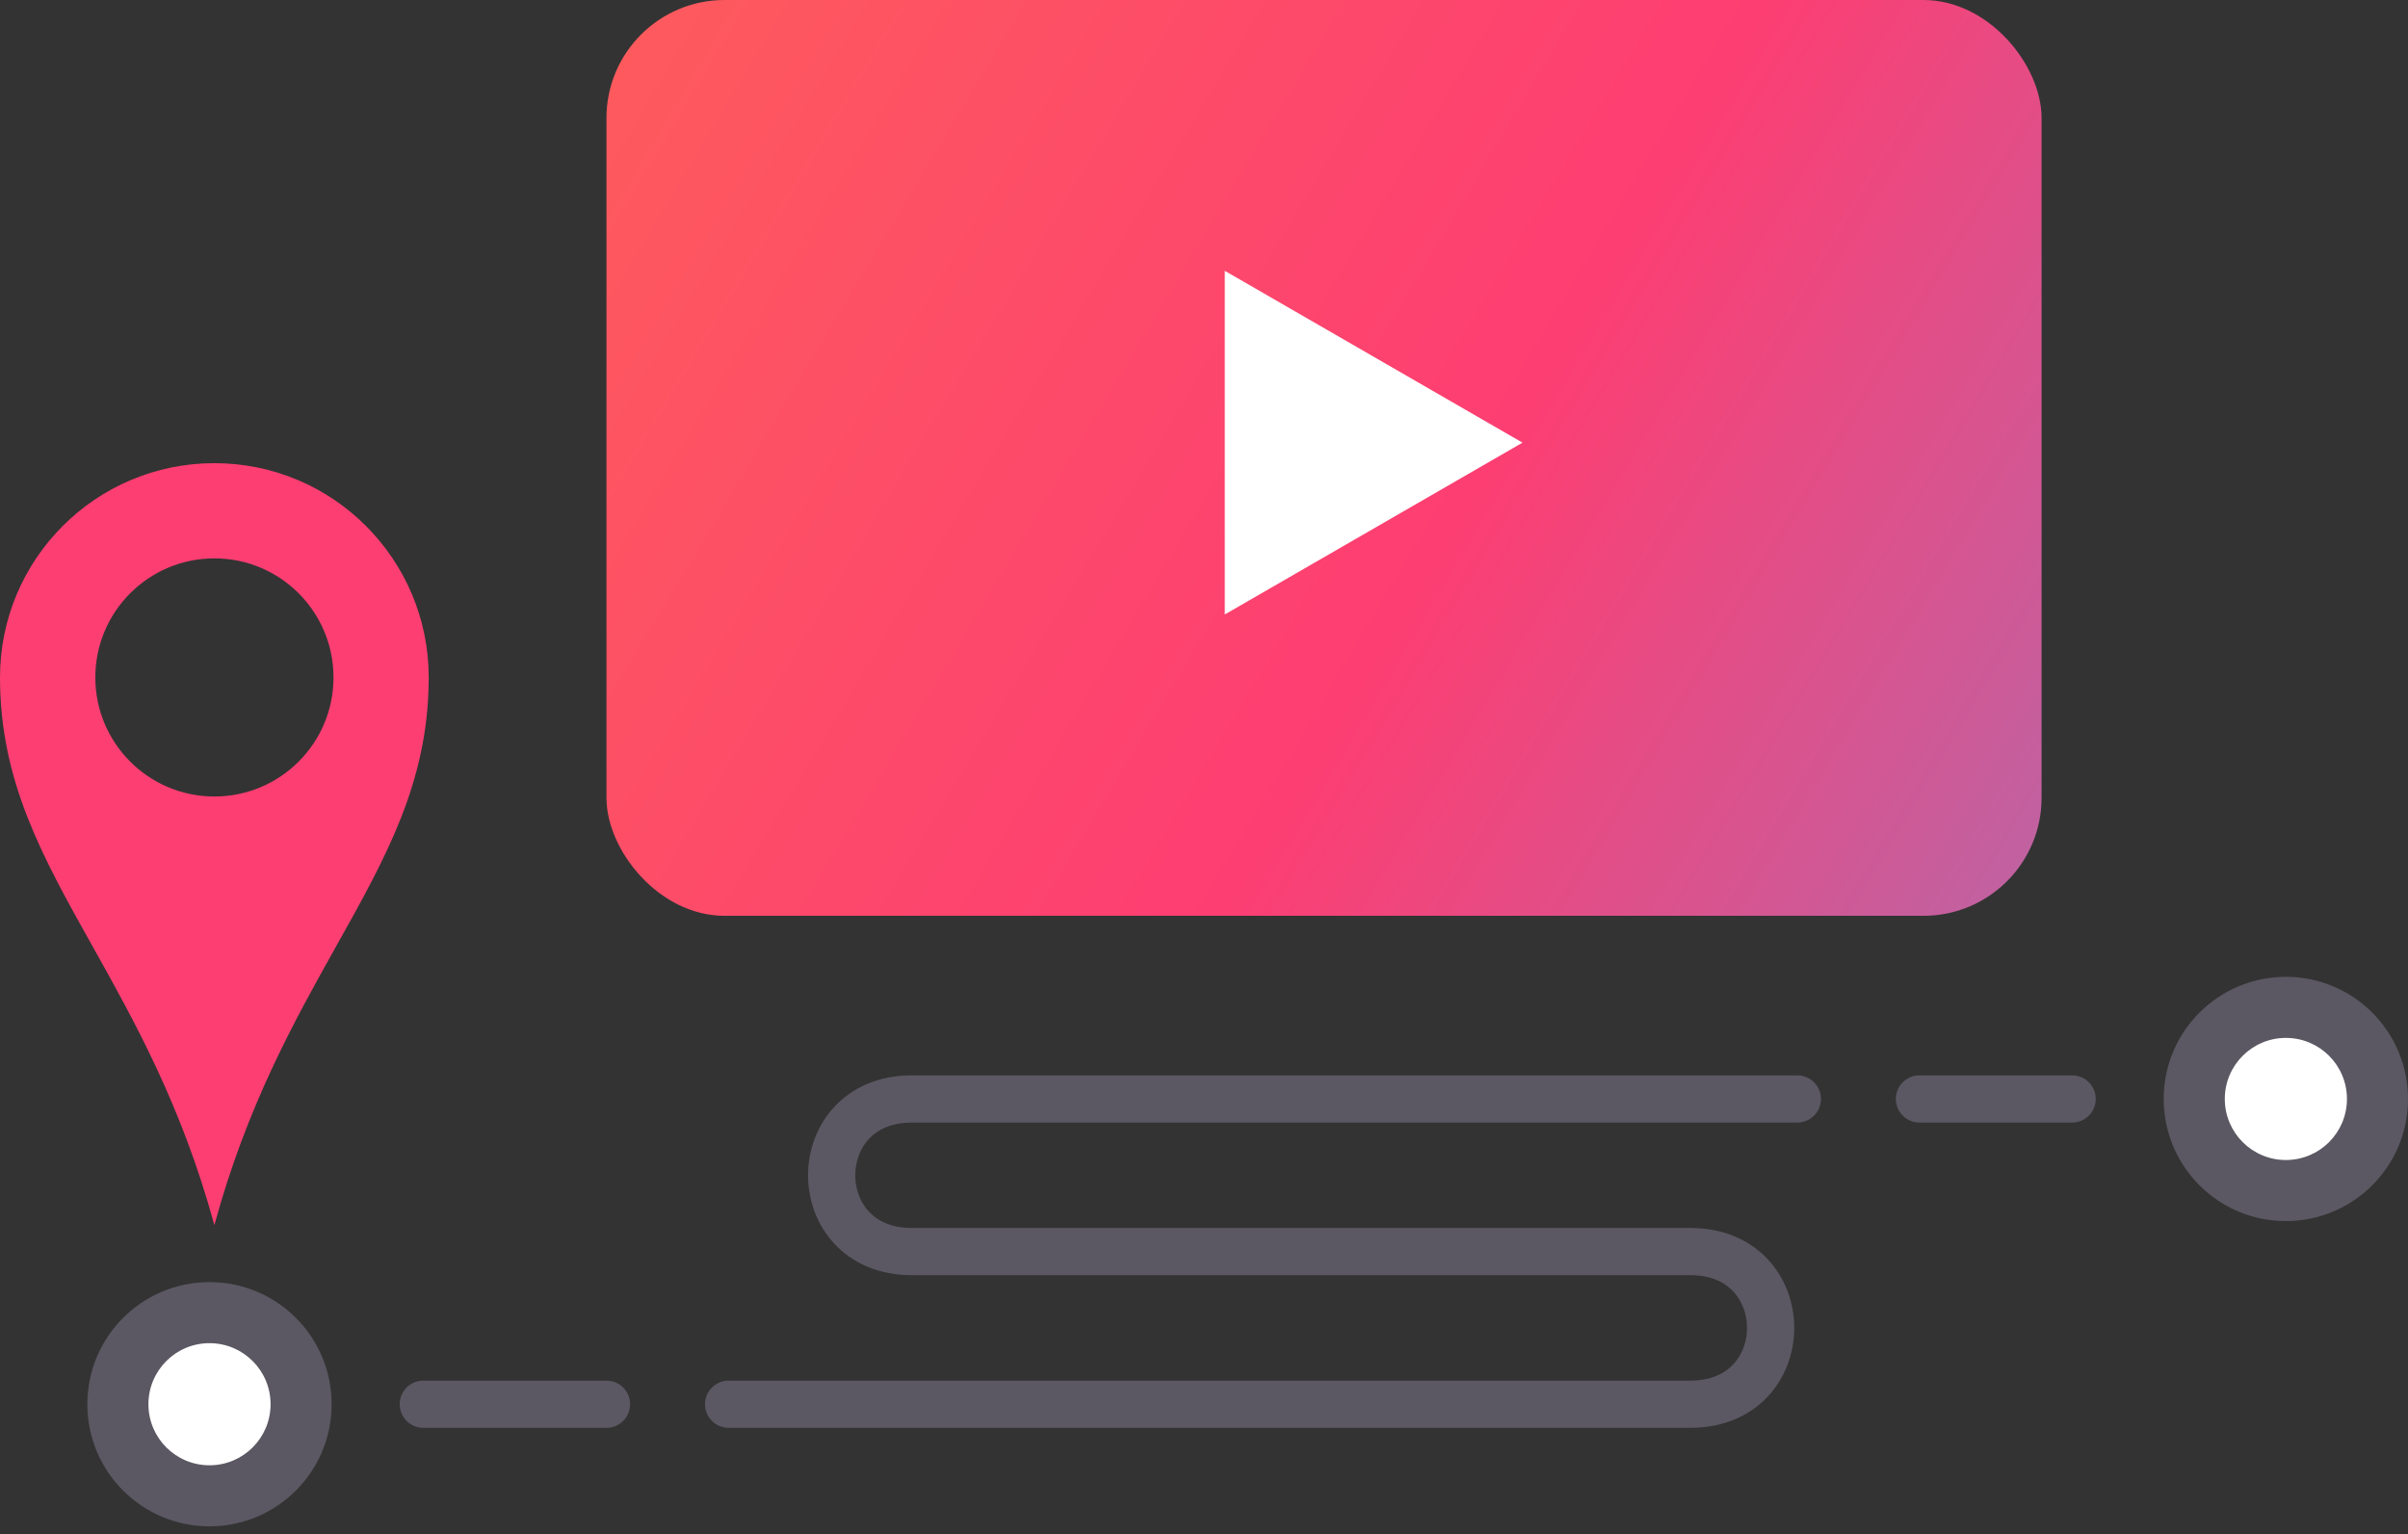 <svg width="102" height="65" viewBox="0 0 102 65" fill="none" xmlns="http://www.w3.org/2000/svg">
<rect x="0" y="0" width="102" height="65" fill="#333333" stroke="none"/>
<path d="M17.93 59.496H25.69M30.864 59.496H71.606C76.133 59.496 76.133 53.029 71.606 53.029H38.624C34.097 53.029 34.097 46.562 38.624 46.562H76.133M81.306 46.562H87.773" stroke="#5B5863" stroke-width="2" stroke-linecap="round"/>
<path fill-rule="evenodd" clip-rule="evenodd" d="M18.16 28.704C18.16 28.745 18.16 28.786 18.159 28.827C18.126 33.151 16.351 36.321 14.252 40.07C12.473 43.248 10.461 46.842 9.08 51.908C7.698 46.842 5.686 43.248 3.907 40.07C1.788 36.285 -0 33.09 -0 28.703H-2.3607e-05C0 23.689 4.065 19.624 9.08 19.624C14.095 19.624 18.16 23.689 18.16 28.704ZM9.082 33.747C11.868 33.747 14.127 31.489 14.127 28.703C14.127 25.917 11.868 23.658 9.082 23.658C6.296 23.658 4.038 25.917 4.038 28.703C4.038 31.489 6.296 33.747 9.082 33.747Z" fill="#FD3E72"/>
<circle cx="8.874" cy="59.496" r="5.174" fill="#5B5863"/>
<circle cx="8.874" cy="59.496" r="2.587" fill="white"/>
<circle cx="96.826" cy="46.562" r="5.174" fill="#5B5863"/>
<circle cx="96.827" cy="46.562" r="2.587" fill="white"/>
<rect x="25.689" width="60.79" height="38.802" rx="5" fill="url(#paint0_linear)"/>
<path d="M64.491 18.755L51.88 26.035L51.88 11.474L64.491 18.755Z" fill="white"/>
<defs>
<linearGradient id="paint0_linear" x1="13.501" y1="-7.5" x2="135.501" y2="65.5" gradientUnits="userSpaceOnUse">
<stop stop-color="#FE6556"/>
<stop offset="0.396" stop-color="#FD3E72"/>
<stop offset="1" stop-color="#49A8FF"/>
</linearGradient>
</defs>
</svg>
